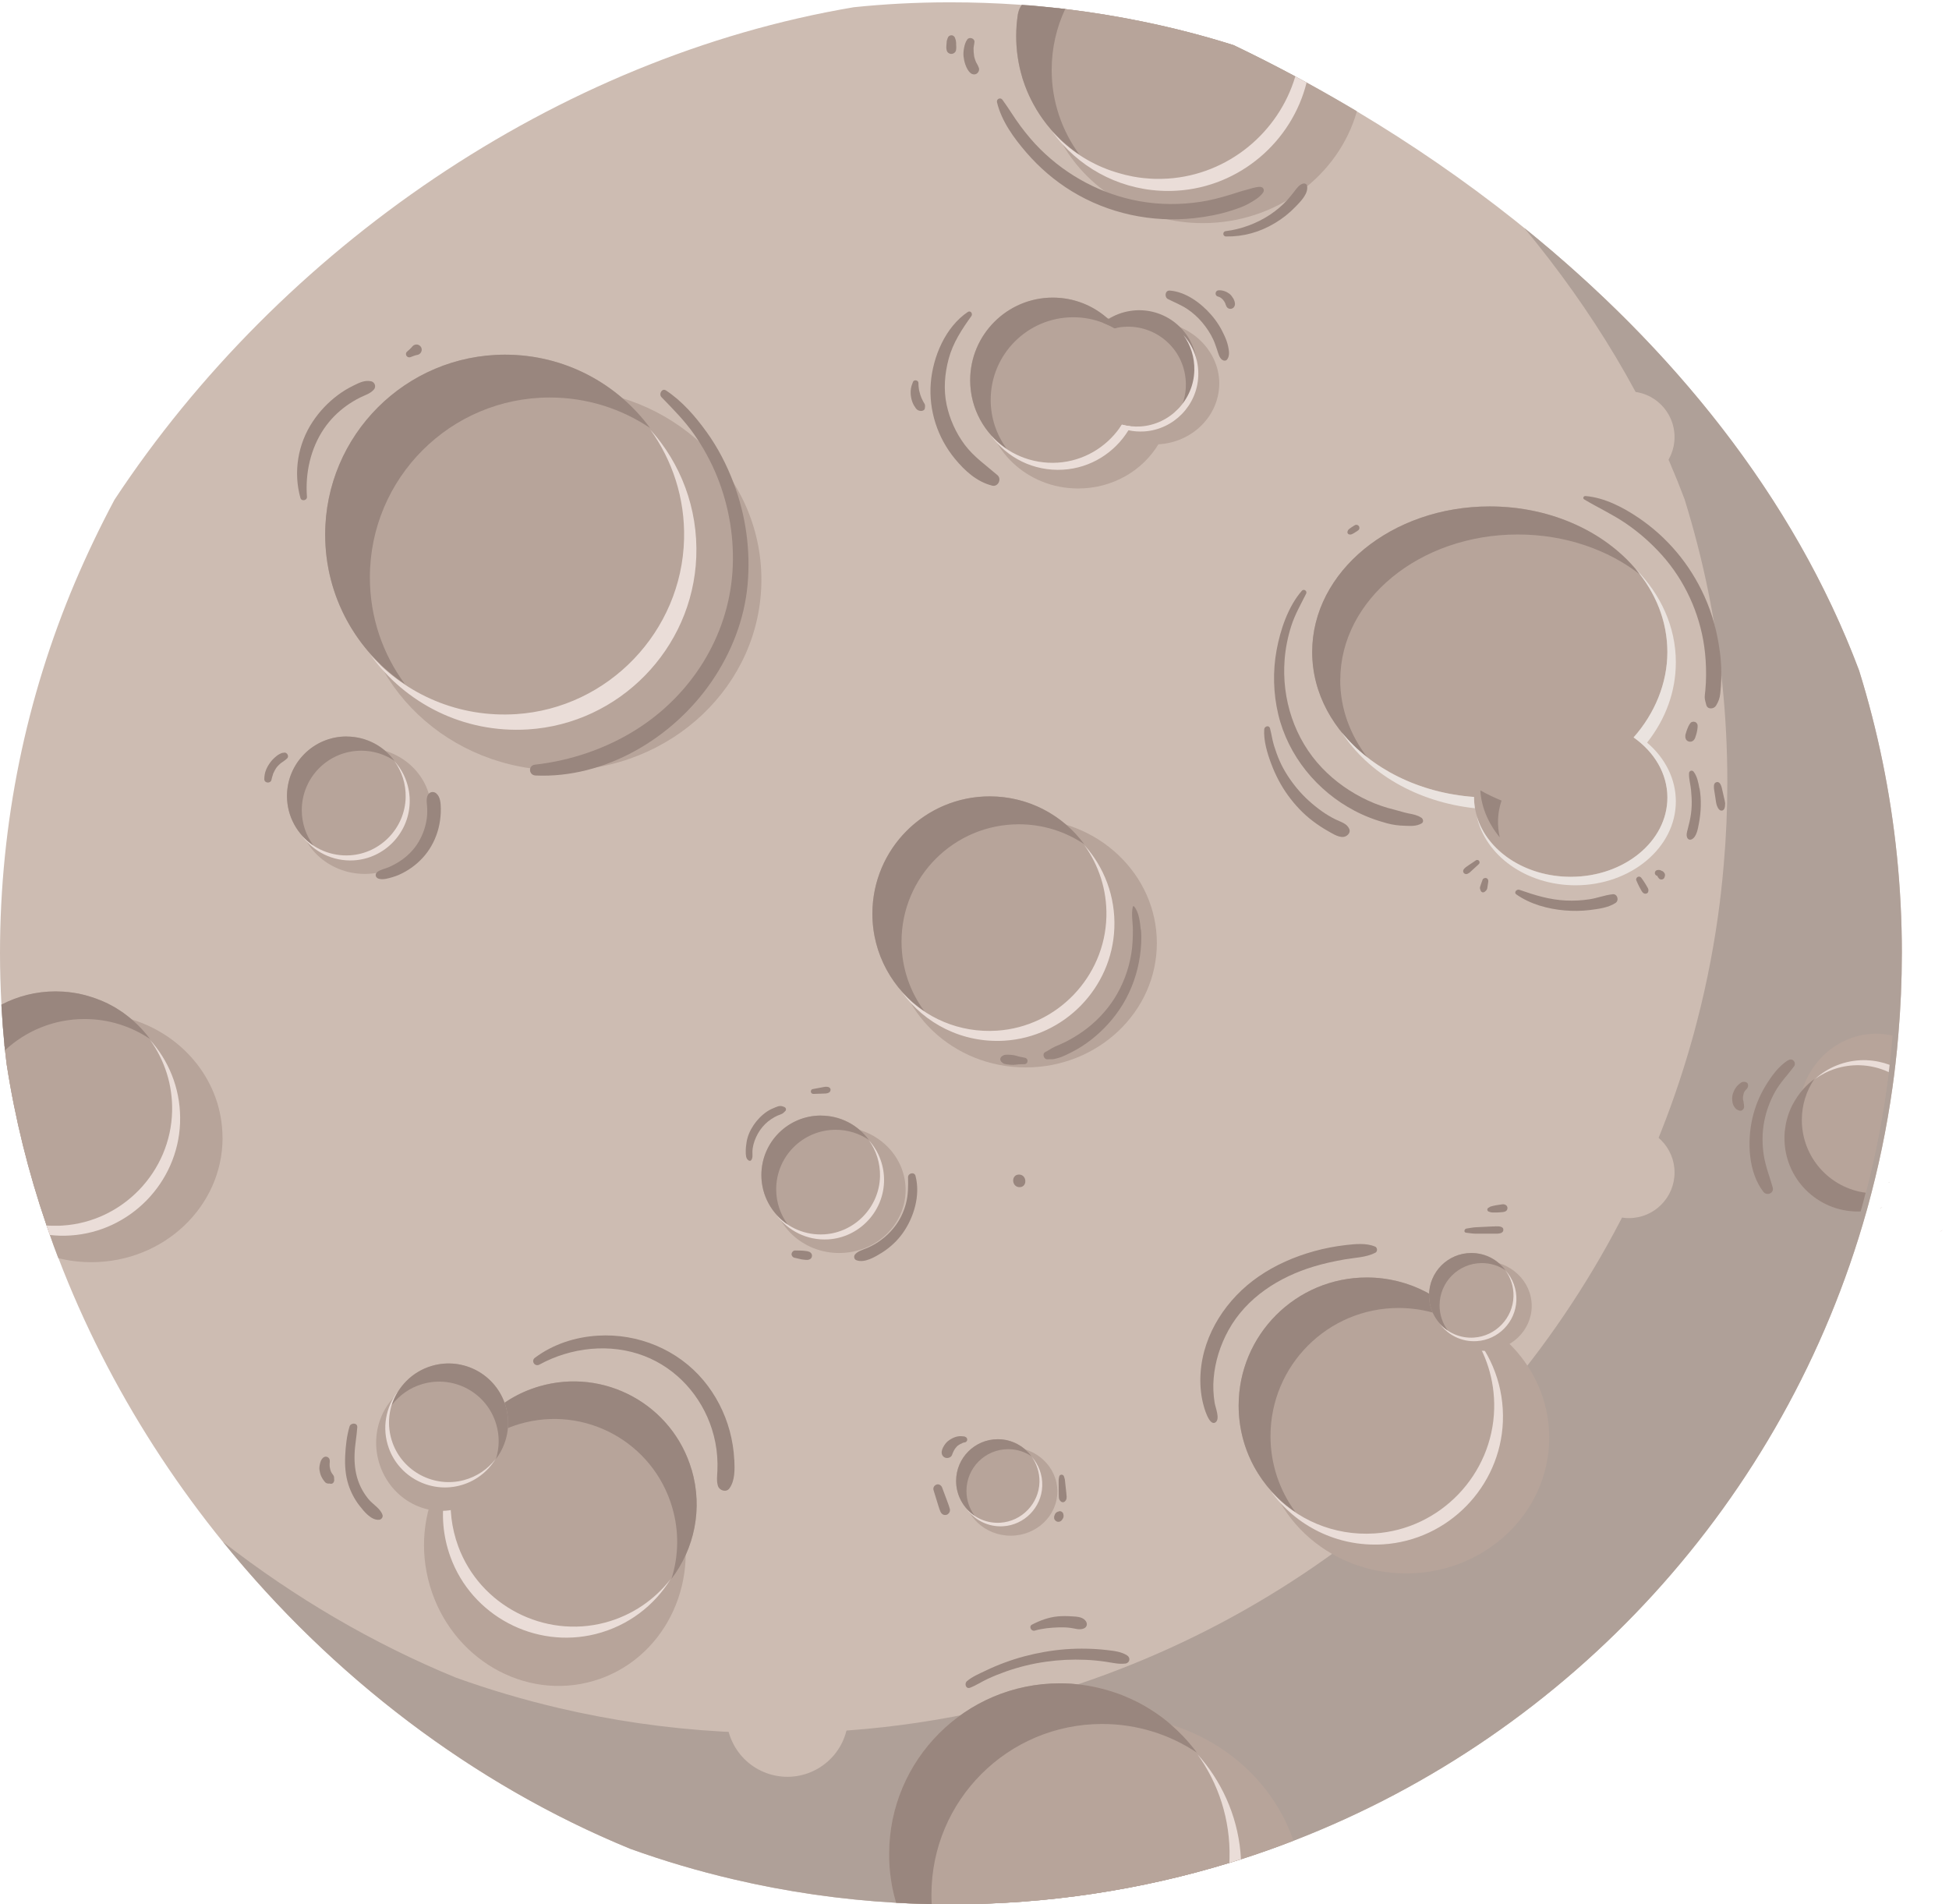 <?xml version="1.0" encoding="UTF-8"?>
<svg xmlns="http://www.w3.org/2000/svg" xmlns:xlink="http://www.w3.org/1999/xlink" viewBox="0 0 301.67 294.72">
  <defs>
    <style>
      .cls-1 {
        mask: url(#mask);
      }

      .cls-2 {
        filter: url(#luminosity-noclip);
      }

      .cls-3 {
        fill: #eae3df;
      }

      .cls-4 {
        fill: #eaddd8;
      }

      .cls-5 {
        fill: #99867e;
      }

      .cls-6 {
        fill: #b7a49a;
      }

      .cls-7 {
        fill: #cdbcb2;
      }

      .cls-8 {
        fill: #afa098;
      }

      .cls-9 {
        fill: url(#linear-gradient-2);
        mix-blend-mode: hard-light;
        opacity: .61;
      }

      .cls-10 {
        fill: url(#linear-gradient);
        mix-blend-mode: multiply;
      }

      .cls-11 {
        isolation: isolate;
      }

      .cls-12 {
        mask: url(#mask-1);
      }
    </style>
    <filter id="luminosity-noclip" x="0" y=".35" width="179.06" height="201.75" color-interpolation-filters="sRGB" filterUnits="userSpaceOnUse">
      <feFlood flood-color="#fff" result="bg"/>
      <feBlend in="SourceGraphic" in2="bg"/>
    </filter>
    <filter id="luminosity-noclip-2" x="0" y="-8972.83" width="179.06" height="32766" color-interpolation-filters="sRGB" filterUnits="userSpaceOnUse">
      <feFlood flood-color="#fff" result="bg"/>
      <feBlend in="SourceGraphic" in2="bg"/>
    </filter>
    <mask id="mask-1" x="0" y="-8972.83" width="179.06" height="32766" maskUnits="userSpaceOnUse"/>
    <linearGradient id="linear-gradient" x1="0" y1="101.23" x2="179.06" y2="101.23" gradientUnits="userSpaceOnUse">
      <stop offset="0" stop-color="#fff"/>
      <stop offset=".25" stop-color="#fcfcfc"/>
      <stop offset=".39" stop-color="#f4f4f4"/>
      <stop offset=".5" stop-color="#e6e6e6"/>
      <stop offset=".59" stop-color="#d3d3d3"/>
      <stop offset=".68" stop-color="#bababa"/>
      <stop offset=".76" stop-color="#9a9a9a"/>
      <stop offset=".83" stop-color="#757575"/>
      <stop offset=".9" stop-color="#4a4a4a"/>
      <stop offset=".97" stop-color="#1b1b1b"/>
      <stop offset="1" stop-color="#000"/>
    </linearGradient>
    <mask id="mask" x="0" y=".35" width="179.06" height="201.75" maskUnits="userSpaceOnUse">
      <g class="cls-2">
        <g class="cls-12">
          <path class="cls-10" d="m179.06,82.34c0,66.15-53.43,119.76-119.34,119.76-18.81,0-36.59-4.36-52.41-12.14-.04-.11-.07-.21-.11-.32-.01-.04-.03-.08-.04-.12,0,0,0,0,0-.01-2.77-8.1-4.84-16.41-6.14-24.86-.06-.46-.11-.92-.16-1.38-.03-.25-.06-.5-.09-.75,0-.05-.01-.11-.02-.16-.03-.23-.05-.46-.07-.69-.19-1.92-.34-3.86-.45-5.81,0-.15-.02-.3-.02-.45H.22c-.14-2.62-.22-5.25-.22-7.9,0-20.32,4.12-39.68,11.56-57.29,1.87-4.4,3.93-8.7,6.16-12.89C43.37,38.46,86.08,8.89,132.14,1.12c4.79-.5,9.65-.75,14.56-.76,20.07,21.42,32.36,50.27,32.36,81.99Z"/>
        </g>
      </g>
    </mask>
    <linearGradient id="linear-gradient-2" x1="0" y1="101.23" x2="179.06" y2="101.23" gradientUnits="userSpaceOnUse">
      <stop offset="0" stop-color="#fff"/>
      <stop offset=".86" stop-color="#fff"/>
      <stop offset="1" stop-color="#fff"/>
    </linearGradient>
  </defs>
  <g class="cls-11">
    <g id="katman_2" data-name="katman 2">
      <g id="Layer_1" data-name="Layer 1">
        <g>
          <g>
            <path class="cls-7" d="m294.37,147.53c0,4.28-.18,8.52-.55,12.71-.12,1.52-.28,3.03-.45,4.53h0c-.04.36-.09.71-.13,1.06,0,.03,0,.05,0,.07-.79,6.35-1.98,12.59-3.56,18.66-.05.22-.11.43-.17.64-.19.76-.4,1.51-.61,2.26-12.58,44.73-45.76,80.83-88.67,97.41-2.67,1.04-5.39,2-8.14,2.88-.55.18-1.1.35-1.66.52-.05.01-.09.03-.14.04-13.63,4.17-28.1,6.41-43.1,6.41-.99,0-1.98,0-2.97-.03-.53,0-1.06-.02-1.59-.04-1.31-.04-2.62-.09-3.92-.17-8.64-.49-17.08-1.73-25.26-3.65-5.42-1.27-10.72-2.84-15.89-4.7-40.01-16.4-72.98-50.8-88.51-91.41-.04-.1-.08-.2-.12-.3-.42-1.09-.82-2.19-1.2-3.29-.02-.05-.04-.11-.06-.16-.12-.33-.24-.66-.35-1-.04-.11-.07-.21-.11-.32-.01-.04-.03-.08-.04-.12,0,0,0,0,0-.01-2.77-8.1-4.84-16.41-6.14-24.86-.06-.46-.11-.92-.16-1.38-.03-.25-.06-.5-.09-.75,0-.05-.01-.11-.02-.16-.03-.23-.05-.46-.07-.69-.19-1.92-.34-3.86-.45-5.81,0-.15-.02-.3-.02-.45H.22c-.14-2.62-.22-5.25-.22-7.9,0-20.32,4.12-39.68,11.56-57.29,1.87-4.4,3.93-8.7,6.16-12.89C43.37,38.46,86.08,8.89,132.14,1.12c4.79-.5,9.65-.75,14.56-.76.16,0,.32,0,.49,0,3.51,0,6.98.12,10.43.36.18.01.36.03.55.04.35.03.71.05,1.06.08,1.52.13,3.02.28,4.52.44.05,0,.11.01.16.02.33.04.65.07.98.11.05,0,.1.01.14.02,3.99.48,7.93,1.12,11.82,1.92,4.79.98,9.49,2.19,14.1,3.65,3.13,1.5,6.25,3.08,9.36,4.74.03.02.07.04.11.06.03.01.05.03.07.04.03.02.07.04.11.06.47.25.94.51,1.41.76.08.05.16.09.24.13,2.55,1.4,5.08,2.85,7.6,4.34.07.04.12.08.19.12,33.71,20.15,63.91,49.75,77.72,86.53,1.43,4.61,2.65,9.32,3.63,14.11,1.96,9.58,2.99,19.5,2.99,29.66Z"/>
            <g class="cls-1">
              <path class="cls-9" d="m179.06,82.34c0,66.15-53.43,119.76-119.34,119.76-18.81,0-36.59-4.36-52.41-12.14-.04-.11-.07-.21-.11-.32-.01-.04-.03-.08-.04-.12,0,0,0,0,0-.01-2.77-8.1-4.84-16.41-6.14-24.86-.06-.46-.11-.92-.16-1.38-.03-.25-.06-.5-.09-.75,0-.05-.01-.11-.02-.16-.03-.23-.05-.46-.07-.69-.19-1.92-.34-3.86-.45-5.81,0-.15-.02-.3-.02-.45H.22c-.14-2.62-.22-5.25-.22-7.9,0-20.32,4.12-39.68,11.56-57.29,1.87-4.4,3.93-8.7,6.16-12.89C43.37,38.46,86.08,8.89,132.14,1.12c4.79-.5,9.65-.75,14.56-.76,20.07,21.42,32.36,50.27,32.36,81.99Z"/>
            </g>
            <path class="cls-8" d="m291.38,117.87c-.98-4.79-2.19-9.5-3.63-14.11-10.14-27-29.11-50.12-51.82-68.48,10.48,12.65,19.06,26.69,24.81,41.98,1.43,4.61,2.65,9.32,3.63,14.11,1.96,9.58,2.99,19.5,2.99,29.66,0,4.28-.18,8.52-.55,12.71-.12,1.52-.28,3.03-.45,4.53h0c-.04.36-.09.71-.13,1.06,0,.03,0,.05,0,.07-.79,6.35-1.98,12.59-3.56,18.66-.05.22-.11.43-.17.64-.19.76-.4,1.51-.61,2.26-12.58,44.73-45.76,80.83-88.67,97.41-2.67,1.04-5.39,2-8.14,2.88-.55.18-1.1.35-1.66.52-.05.01-.09.03-.14.04-13.63,4.17-28.1,6.41-43.1,6.41-.99,0-1.98,0-2.97-.03-.53,0-1.06-.02-1.59-.04-1.31-.04-2.62-.09-3.92-.17-8.64-.49-17.08-1.73-25.26-3.65-5.42-1.27-10.72-2.84-15.89-4.7-12.85-5.27-24.96-12.4-36.02-20.99,16.81,20.75,38.6,37.47,63.03,47.49,5.16,1.86,10.47,3.43,15.89,4.7,8.18,1.92,16.62,3.16,25.26,3.65,1.3.08,2.61.13,3.92.17.53.02,1.06.03,1.59.04.99.03,1.98.03,2.97.03,14.99,0,29.47-2.24,43.1-6.41.05-.01.09-.03.14-.04.56-.17,1.11-.34,1.66-.52,2.75-.88,5.47-1.84,8.14-2.88,42.9-16.58,76.09-52.68,88.67-97.41.21-.75.42-1.5.61-2.26.06-.21.12-.42.17-.64,1.58-6.07,2.77-12.31,3.56-18.66,0-.02,0-.04,0-.07.05-.35.09-.7.13-1.06h0c.18-1.5.33-3.02.45-4.53.36-4.19.55-8.42.55-12.71,0-10.16-1.03-20.08-2.99-29.66Z"/>
            <path class="cls-6" d="m252.84,114.12c3.29-3.71,5.23-8.28,5.23-13.22,0-12.44-12.31-22.53-27.48-22.53s-27.48,10.09-27.48,22.53c0,11.77,11.02,21.43,25.06,22.44,0,.03,0,.06,0,.09,0,6.77,6.7,12.26,14.96,12.26s14.96-5.49,14.96-12.26c0-3.73-2.03-7.06-5.23-9.31Z"/>
            <g>
              <path class="cls-5" d="m207.45,105.25c0-12.44,12.31-22.53,27.48-22.53,7.34,0,13.99,2.36,18.92,6.2-4.86-6.33-13.46-10.54-23.27-10.54-15.18,0-27.48,10.09-27.48,22.53,0,6.42,3.28,12.21,8.54,16.31-2.66-3.47-4.2-7.57-4.2-11.97Z"/>
              <path class="cls-5" d="m232.39,124s.02-.06.03-.09c-1.14-.47-2.24-1-3.29-1.58.15,2.56,1.22,5.09,3,7.26-.41-1.85-.36-3.76.25-5.59Z"/>
            </g>
            <g>
              <path class="cls-3" d="m228.16,123.43s0-.06,0-.09c-8.55-.61-15.97-4.43-20.47-9.98,4.06,6.27,11.57,10.75,20.6,11.73-.09-.54-.14-1.09-.14-1.65Z"/>
              <path class="cls-3" d="m254.94,114.93c2.92-3.7,4.45-7.98,4.45-12.44,0-5.48-2.34-10.51-6.24-14.45,3.1,3.65,4.93,8.08,4.93,12.87s-1.94,9.5-5.23,13.22c3.2,2.25,5.23,5.59,5.23,9.31,0,6.77-6.7,12.26-14.96,12.26-7.07,0-12.99-4.02-14.55-9.43,1.27,6.1,7.64,10.74,15.29,10.74,8.56,0,15.53-5.82,15.53-12.98,0-3.43-1.61-6.68-4.45-9.1Z"/>
            </g>
            <path class="cls-5" d="m219.99,126.55c-.59-.4-1.28-.53-1.97-.66-.71-.14-1.41-.38-2.12-.56-1.45-.35-2.84-.82-4.19-1.45-2.64-1.23-5.04-2.9-7.06-5.01-4.29-4.48-6.3-10.68-5.81-16.84.14-1.74.49-3.48,1.02-5.14.57-1.79,1.48-3.35,2.31-5.02.2-.4-.35-.79-.66-.45-2.14,2.45-3.34,6.06-3.92,9.21-.6,3.29-.51,6.67.26,9.93,1.53,6.42,6,11.87,11.82,14.92,1.59.84,3.3,1.48,5.03,1.94.93.25,1.82.36,2.78.38.91.03,1.72.1,2.55-.36.38-.22.25-.71-.05-.91Z"/>
            <path class="cls-5" d="m266.18,100.73c-.38-2.91-1.16-5.76-2.36-8.43-2.23-4.95-5.74-9.15-10.24-12.19-2.39-1.61-5.25-3.1-8.17-3.34-.32-.03-.48.36-.19.53,2.11,1.26,4.33,2.28,6.38,3.67,2.08,1.41,3.96,3.07,5.64,4.94,3.5,3.91,5.8,8.91,6.54,14.11.21,1.47.3,2.95.29,4.44,0,.78-.04,1.56-.11,2.34-.03.37-.1.75-.1,1.12,0,.4.15.77.24,1.17.18.75,1.17.67,1.51.12.39-.65.58-1.15.66-1.92.08-.75.13-1.5.15-2.25.04-1.44-.04-2.88-.23-4.31Z"/>
            <path class="cls-5" d="m262.33,111.73c-.11-.04-.21-.05-.32-.03-.13.02-.29.09-.36.2-.12.17-.24.33-.32.52-.06.14-.12.29-.18.43-.08.2-.14.4-.2.61-.02.08-.06.16-.07.23-.02.09-.02.18-.02.27,0,.04,0,.09,0,.13.02.13.05.26.12.37.09.14.23.24.38.29.28.1.61.02.8-.2.19-.21.27-.47.34-.73.04-.15.1-.3.13-.46.03-.15.06-.31.09-.46.04-.21.04-.41.04-.62,0-.25-.19-.48-.42-.56Z"/>
            <path class="cls-5" d="m228.93,133.22c-.12-.14-.33-.18-.49-.07-.26.18-.52.35-.78.53-.26.18-.54.35-.79.54-.09.07-.16.15-.24.23-.13.15-.2.32-.14.51.06.2.27.33.47.32.14,0,.27-.09.39-.16.17-.09.3-.25.44-.37.11-.1.23-.21.34-.31.26-.24.53-.48.79-.73.14-.13.11-.37,0-.49Z"/>
            <path class="cls-5" d="m230.06,135.9c-.09-.03-.2-.04-.3,0-.11.04-.24.12-.28.24-.08.23-.17.46-.25.69-.05.15-.11.3-.15.45-.05.2.03.37.1.55.05.14.15.24.3.27.15.03.27-.03.38-.13.04-.04.09-.08.13-.12.1-.09.17-.2.2-.33.03-.12.05-.24.06-.36.04-.24.07-.48.11-.73.03-.23-.08-.46-.31-.54Z"/>
            <path class="cls-5" d="m255.11,137.56c-.04-.11-.11-.21-.17-.32-.09-.16-.19-.32-.28-.48-.18-.31-.4-.6-.61-.9-.13-.18-.35-.25-.55-.15-.18.08-.32.33-.23.53.16.36.31.73.5,1.07.09.16.17.31.26.47.13.24.28.48.57.53.17.03.42-.05.49-.23.06-.18.08-.33.02-.51Z"/>
            <path class="cls-5" d="m257.71,135.49c.01-.08,0-.15-.02-.23-.03-.06-.05-.13-.1-.19-.04-.06-.09-.11-.14-.16-.02-.02-.03-.02-.07-.05-.05-.03-.04-.03-.07-.05,0,0-.02,0-.03,0-.02,0-.05-.02-.08-.03-.02-.02-.05-.03-.07-.05-.07-.03-.15-.06-.22-.08-.15-.03-.31-.02-.45.02-.06.02-.11.05-.16.09-.05.04-.09.08-.11.14-.01.04-.03.07-.04.11-.01.06-.01.12,0,.18,0,.04.01.08.04.11.02.06.06.11.11.15.03.02.07.04.1.07.04.02.09.02.13.03,0,.02.01.04.02.06.02.05.05.1.07.15.02.04.06.05.08.08,0,0,0,.02.01.03.03.04.06.07.09.11.04.03.07.05.11.08.06.03.12.05.19.05.04,0,.09,0,.13,0,.05,0,.09-.02.13-.04.05-.01.08-.04.12-.07.06-.04.1-.09.13-.16.02-.05.04-.1.05-.15,0-.01.02-.03.02-.04.02-.05.03-.1.03-.15Z"/>
            <path class="cls-5" d="m263.04,122.02c-.16-.87-.34-1.86-.89-2.58-.24-.32-.7-.16-.72.23-.04.85.23,1.73.31,2.58.08.82.13,1.63.1,2.45-.03.82-.14,1.63-.32,2.43-.09.4-.19.8-.29,1.19-.11.42-.26.87-.09,1.3.13.32.44.42.74.26.75-.4.93-1.69,1.08-2.45.17-.89.27-1.8.29-2.71.02-.9-.03-1.82-.19-2.71Z"/>
            <path class="cls-5" d="m249.61,138.4c-1.22.12-2.39.6-3.61.78-1.18.18-2.39.24-3.58.19-2.55-.11-4.85-.82-7.24-1.66-.41-.14-.92.4-.48.71,2.13,1.51,4.89,2.26,7.47,2.48,1.3.11,2.61.1,3.91-.06,1.3-.16,2.85-.36,3.97-1.09.59-.39.31-1.43-.44-1.36Z"/>
            <path class="cls-5" d="m208.84,128.31c-.33-.88-1.36-1.11-2.14-1.5-.74-.37-1.46-.8-2.13-1.28-1.39-.99-2.7-2.17-3.79-3.48-1.08-1.3-2.04-2.75-2.72-4.3-.34-.77-.62-1.57-.87-2.37-.27-.88-.38-1.79-.62-2.67-.15-.53-.85-.32-.89.16-.12,1.73.47,3.7,1.07,5.3.65,1.75,1.52,3.43,2.62,4.94,1.09,1.5,2.36,2.85,3.84,3.97.74.56,1.52,1.08,2.34,1.54.72.4,1.9,1.2,2.73.81.41-.2.76-.62.58-1.11Z"/>
            <path class="cls-5" d="m210.34,81.44c-.05-.07-.11-.13-.19-.17-.09-.05-.27-.07-.36-.03-.08.04-.16.08-.24.13-.04.03-.09.06-.13.09-.08.05-.17.11-.25.16-.11.08-.22.15-.33.24-.04.03-.07.07-.11.1-.08.07-.12.16-.14.25,0,0,0,0,0,.01-.11.24.06.5.33.5,0,0,0,0,0,0,.09.02.19.01.28-.03.05-.02.1-.04.14-.06.13-.06.24-.13.35-.2.08-.05.17-.11.25-.16.04-.03.08-.05.13-.08.08-.05.15-.11.22-.17.02-.03.05-.07.07-.1.03-.06.05-.12.05-.18,0-.1-.01-.22-.07-.3Z"/>
            <path class="cls-5" d="m267.03,124.45c-.01-.36-.12-.72-.2-1.08-.07-.32-.15-.65-.22-.97-.04-.16-.07-.32-.11-.48-.04-.19-.11-.35-.2-.53-.11-.23-.31-.4-.58-.35-.27.05-.41.26-.43.53,0,.18-.02.35.01.53.03.18.06.35.08.52.05.33.1.65.15.98.06.36.09.73.21,1.07.12.32.37.85.8.78.43-.08.48-.67.47-1.01Z"/>
            <g>
              <circle class="cls-6" cx="78.18" cy="82.74" r="27.85"/>
              <ellipse class="cls-6" cx="86.72" cy="89.71" rx="31.13" ry="29.52"/>
              <path class="cls-4" d="m100.64,66.47c3.42,4.75,5.4,10.62,5.24,16.95-.34,14.29-11.71,26.17-25.97,27.1-8.96.58-17.08-3.07-22.56-9.16,5.37,7.45,14.33,12.14,24.35,11.53,14.15-.87,25.51-12.49,26.07-26.66.3-7.61-2.45-14.57-7.13-19.76Z"/>
              <path class="cls-5" d="m78.18,54.89c-15.38,0-27.85,12.47-27.85,27.85,0,9.63,4.89,18.12,12.33,23.12-3.4-4.62-5.41-10.32-5.41-16.49,0-15.38,12.47-27.85,27.85-27.85,5.75,0,11.09,1.74,15.52,4.72-5.07-6.88-13.23-11.35-22.44-11.35Z"/>
            </g>
            <g>
              <path class="cls-6" d="m178.72,49.85c-1.45,0-2.83.3-4.07.83-2.24-1.38-4.91-2.18-7.77-2.18-7.89,0-14.3,6.07-14.3,13.55s6.4,13.55,14.3,13.55c5.32,0,9.95-2.75,12.42-6.84,5.25-.28,9.42-4.4,9.42-9.44s-4.47-9.47-9.99-9.47Z"/>
              <path class="cls-6" d="m175.98,48.15c-1.63,0-3.16.45-4.48,1.21-2.27-2.04-5.26-3.3-8.55-3.3-7.06,0-12.79,5.73-12.79,12.79s5.73,12.79,12.79,12.79c4.53,0,8.5-2.36,10.77-5.91.72.19,1.47.3,2.25.3,4.93,0,8.94-4,8.94-8.94s-4-8.94-8.94-8.94Z"/>
              <path class="cls-5" d="m172.84,50.74c-.11.02-.21.04-.32.07-.56-.32-1.15-.6-1.76-.84-1.43-.56-3-.87-4.63-.87-7.06,0-12.79,5.72-12.79,12.79,0,2.84.93,5.45,2.49,7.58-3.42-2.3-5.66-6.2-5.66-10.62,0-7.06,5.73-12.79,12.79-12.79,3.32,0,6.33,1.26,8.61,3.34.46.41.89.85,1.27,1.34Z"/>
              <path class="cls-5" d="m182.78,63.14c.7-1.56.96-3.34.64-5.16-.83-4.86-5.45-8.12-10.32-7.29-.09.01-.18.03-.26.05-.11.02-.21.04-.32.07-.56-.32-1.15-.6-1.76-.84.25-.21.52-.4.8-.57.97-.62,2.06-1.06,3.26-1.26,4.86-.83,9.49,2.43,10.32,7.29.51,2.91-.47,5.73-2.37,7.71Z"/>
              <path class="cls-4" d="m175.02,65.97c-.11.2-.22.41-.35.61-2.12,3.46-5.83,5.85-10.11,6.11-4.6.28-8.71-1.87-11.18-5.3,2.52,2.8,6.25,4.47,10.36,4.21,3.96-.26,7.43-2.35,9.59-5.42.11-.15.22-.3.32-.46.45.12.9.2,1.37.25Z"/>
              <path class="cls-4" d="m173.65,65.72c.45.12.9.2,1.37.25.49.05,1,.06,1.51.03,4.58-.3,8.23-4.11,8.33-8.69.05-2.04-.58-3.92-1.68-5.44,1.5,1.66,2.39,3.9,2.29,6.34-.18,4.55-3.82,8.27-8.37,8.56-.84.05-1.66-.01-2.43-.18-.46-.1-.91-.23-1.34-.4l.32-.46Z"/>
            </g>
            <g>
              <circle class="cls-6" cx="153.19" cy="141.41" r="18.16" transform="translate(-11.05 269.82) rotate(-80.73)"/>
              <ellipse class="cls-6" cx="158.76" cy="145.95" rx="20.3" ry="19.25"/>
              <path class="cls-4" d="m167.83,130.79c2.23,3.1,3.52,6.92,3.42,11.05-.22,9.32-7.63,17.07-16.94,17.67-5.84.38-11.14-2-14.71-5.97,3.5,4.86,9.34,7.92,15.88,7.52,9.23-.57,16.63-8.15,17-17.39.2-4.96-1.6-9.5-4.65-12.89Z"/>
              <path class="cls-5" d="m153.19,123.25c-10.03,0-18.16,8.13-18.16,18.16,0,6.28,3.19,11.82,8.04,15.08-2.22-3.01-3.53-6.73-3.53-10.76,0-10.03,8.13-18.16,18.16-18.16,3.75,0,7.23,1.14,10.12,3.08-3.31-4.49-8.63-7.4-14.63-7.4Z"/>
            </g>
            <g>
              <path class="cls-6" d="m.78,162.54c.03.25.05.5.09.75.05.46.1.92.16,1.38,1.3,8.45,3.37,16.76,6.14,24.86,0,0,0,.01,0,.01.01.04.03.08.04.12.14.01.28.02.43.03.2,0,.39.01.59.01.12.01.24.01.36.01.07,0,.14,0,.22,0,.07,0,.14,0,.22,0h.14c.18-.01.37-.02.55-.03,9.5-.57,17.03-8.46,17.03-18.12,0-3.73-1.12-7.19-3.05-10.07-.16-.23-.32-.46-.48-.68h0c-.31-.43-.63-.83-.98-1.22-.11-.13-.22-.26-.34-.38-.17-.18-.34-.36-.52-.53-.19-.19-.38-.37-.58-.55,0-.01-.01-.02-.02-.02-.11-.11-.23-.2-.34-.3t-.01,0c-.09-.08-.18-.16-.27-.23l-.02-.02c-.22-.18-.45-.36-.68-.53-.22-.17-.45-.34-.68-.49-.01-.01-.03-.03-.05-.03-.23-.16-.47-.31-.7-.45l-.02-.02c-.2-.12-.41-.24-.62-.35-.46-.26-.93-.49-1.42-.7-.15-.07-.31-.14-.47-.2,0,0-.01,0-.02,0-.21-.09-.43-.17-.64-.25-.2-.08-.41-.15-.62-.21-.67-.22-1.37-.41-2.07-.55-.24-.05-.49-.09-.73-.12-.04-.01-.09-.02-.12-.02-.23-.04-.46-.07-.69-.09-.11-.01-.22-.03-.34-.03-.01,0-.02,0-.03,0-.24-.03-.47-.05-.7-.05-.31-.02-.62-.03-.93-.03-3.02,0-5.86.74-8.36,2.04H.22c0,.16.01.3.02.45.11,1.95.26,3.89.45,5.81l.09.85Z"/>
              <path class="cls-6" d="m34.45,176.09c0,10.62-9.09,19.25-20.3,19.25-1.76,0-3.48-.21-5.11-.62-.04-.1-.08-.2-.12-.3-.42-1.09-.82-2.19-1.2-3.29-.02-.05-.04-.11-.06-.16-.16-.43-.31-.87-.46-1.31-.01-.04-.03-.08-.04-.12,0,0,0,0,0-.01-2.77-8.1-4.84-16.41-6.14-24.86-.06-.46-.11-.92-.16-1.38-.03-.25-.06-.5-.09-.75l-.09-.85c3.58-3.02,8.29-4.85,13.46-4.85,2.19,0,4.3.33,6.27.94t.01,0c8.13,2.5,14.02,9.75,14.02,18.31Z"/>
              <path class="cls-4" d="m27.87,173.82c-.36,9.24-7.77,16.82-17,17.39-1.07.07-2.13.04-3.15-.08-.02-.05-.04-.11-.06-.16-.16-.43-.31-.87-.46-1.31.14.01.28.02.43.03.2,0,.39.01.59.01.19,0,.38,0,.58,0,.07,0,.14,0,.22,0h.14c.18-.01.37-.02.55-.03,9.3-.6,16.71-8.35,16.93-17.67.1-4.13-1.18-7.96-3.42-11.06.16.18.32.35.47.54,2.76,3.32,4.36,7.64,4.18,12.35Z"/>
              <path class="cls-5" d="m.78,162.54c3.23-3,7.56-4.83,12.31-4.83,3.75,0,7.22,1.14,10.12,3.08-.31-.42-.63-.82-.98-1.21-.11-.13-.22-.26-.34-.38-.17-.18-.34-.36-.52-.53-.19-.19-.38-.37-.58-.55,0-.01-.01-.02-.02-.02-.11-.11-.23-.2-.34-.3t-.01,0c-.09-.08-.18-.16-.27-.23l-.02-.02c-.22-.18-.45-.36-.68-.53-.22-.17-.45-.34-.68-.49-.01-.01-.03-.03-.05-.03-.23-.16-.47-.31-.7-.45l-.02-.02c-.2-.12-.41-.24-.62-.35-.46-.26-.93-.49-1.42-.7-.15-.07-.31-.14-.47-.2,0,0-.01,0-.02,0-.21-.09-.43-.17-.64-.25-.2-.08-.41-.15-.62-.21-.67-.22-1.37-.41-2.07-.55-.24-.05-.49-.09-.73-.12-.04-.01-.09-.02-.12-.02-.23-.04-.46-.07-.69-.09-.11-.01-.22-.03-.34-.03-.01,0-.02,0-.03,0-.24-.03-.47-.05-.7-.05-.31-.02-.62-.03-.93-.03-3.02,0-5.86.74-8.36,2.04H.22c0,.16.01.3.02.45.11,1.95.26,3.89.45,5.81l.09.85Z"/>
            </g>
            <g>
              <path class="cls-6" d="m190.45,286.94c0,.44-.01.88-.03,1.32-.05.01-.09.03-.14.04-13.63,4.17-28.1,6.41-43.1,6.41-.99,0-1.98,0-2.97-.03-.53,0-1.06-.02-1.59-.04-1.31-.04-2.62-.09-3.92-.17-.03-.1-.06-.2-.09-.3-.18-.65-.35-1.31-.48-1.98-.03-.15-.07-.31-.09-.46l-.02-.12c-.12-.64-.2-1.29-.27-1.94,0,0,0-.02,0-.03-.03-.22-.05-.43-.06-.65-.01-.17-.03-.34-.03-.51-.01-.22-.03-.45-.03-.68h0c0-.29-.01-.58-.01-.86,0-14.59,11.83-26.42,26.42-26.42.28,0,.55,0,.81.01.21,0,.41.01.62.03.2,0,.39.02.59.04.4.03.8.07,1.2.12.26.03.53.07.79.11.44.07.87.14,1.31.24.22.04.43.09.64.14.21.05.43.1.64.16.41.11.83.22,1.24.35.01,0,.03,0,.03.01.24.07.47.14.71.23.17.06.35.12.52.18.2.07.39.14.58.22.83.33,1.64.7,2.43,1.1.22.11.43.23.65.35.23.12.46.26.68.39.16.09.33.2.49.3.64.4,1.27.82,1.87,1.27.17.12.34.26.5.39.11.08.22.17.33.26.13.11.27.22.4.34.04.03.08.07.12.11.02.01.04.03.06.06h0c.66.57,1.29,1.17,1.89,1.8.15.15.3.31.43.47.14.15.28.31.42.47.46.53.89,1.07,1.31,1.63,0,0,0,0,0,0,.23.32.46.64.68.97,2.82,4.19,4.45,9.24,4.45,14.68Z"/>
              <path class="cls-6" d="m200.22,284.87c-2.67,1.04-5.39,2-8.14,2.88-.55.18-1.1.35-1.66.52-.05.01-.09.03-.14.04-13.63,4.17-28.1,6.41-43.1,6.41-.99,0-1.98,0-2.97-.03-.53,0-1.06-.02-1.59-.04-.02-.36-.03-.72-.03-1.09,0-15.47,13.22-28,29.54-28,3.18,0,6.25.48,9.12,1.37,0,0,0,0,0,0,8.96,2.75,16.04,9.46,18.96,17.95Z"/>
              <path class="cls-4" d="m192.08,287.74c-.55.18-1.1.35-1.66.52-.05.01-.09.03-.14.04.02-.24.03-.48.03-.72.14-6.01-1.73-11.58-4.97-16.09.22.25.45.51.66.76,3.53,4.24,5.78,9.61,6.08,15.48Z"/>
              <path class="cls-5" d="m185.31,271.28c-4.21-2.82-9.27-4.47-14.72-4.47-14.59,0-26.42,11.83-26.42,26.42,0,.49.01.97.04,1.45-.53,0-1.06-.02-1.59-.04-1.31-.04-2.62-.09-3.92-.17-.03-.1-.06-.2-.09-.3-.18-.65-.35-1.31-.48-1.98-.03-.15-.07-.31-.09-.46l-.02-.12c-.11-.64-.2-1.29-.27-1.94,0,0,0-.02,0-.03-.03-.22-.05-.43-.06-.65-.01-.17-.03-.34-.03-.51-.01-.22-.03-.45-.03-.68h0c0-.29-.01-.58-.01-.86,0-14.59,11.83-26.42,26.42-26.42.28,0,.55,0,.81.01.21,0,.41.01.62.03.2,0,.39.02.59.04.4.03.8.07,1.2.12.26.03.53.07.79.11.44.07.87.14,1.31.24.22.04.43.09.64.14.21.05.43.1.64.16.41.11.83.22,1.24.35.01,0,.03,0,.03.01.24.07.47.14.71.23.17.06.35.12.52.18.2.07.39.14.58.22.83.33,1.64.7,2.43,1.1.22.11.43.23.65.35.23.12.46.26.68.39.16.09.33.2.49.3.64.4,1.27.82,1.87,1.27.17.12.34.26.5.39.11.08.22.17.33.26.13.11.27.22.4.34.04.03.08.07.12.11.02.01.04.03.06.06h0c.66.57,1.29,1.17,1.89,1.8.15.15.3.31.43.47.14.15.28.31.42.47.46.53.89,1.07,1.31,1.63Z"/>
            </g>
            <circle class="cls-6" cx="53.63" cy="123.19" r="9.21" transform="translate(-70.81 72.55) rotate(-44.33)"/>
            <ellipse class="cls-6" cx="56.46" cy="125.49" rx="10.29" ry="9.76"/>
            <path class="cls-4" d="m61.06,117.81c1.13,1.57,1.78,3.51,1.73,5.6-.11,4.73-3.87,8.65-8.59,8.96-2.96.19-5.65-1.02-7.46-3.03,1.78,2.46,4.74,4.01,8.05,3.81,4.68-.29,8.43-4.13,8.62-8.82.1-2.51-.81-4.82-2.36-6.53Z"/>
            <path class="cls-5" d="m53.63,113.98c-5.09,0-9.21,4.12-9.21,9.21,0,3.19,1.62,5.99,4.08,7.65-1.12-1.53-1.79-3.41-1.79-5.45,0-5.09,4.12-9.21,9.21-9.21,1.9,0,3.67.58,5.13,1.56-1.68-2.28-4.37-3.75-7.42-3.75Z"/>
            <circle class="cls-6" cx="127.06" cy="181.85" r="9.21" transform="translate(-72.75 278.24) rotate(-80.81)"/>
            <ellipse class="cls-6" cx="129.88" cy="184.16" rx="10.29" ry="9.76"/>
            <path class="cls-4" d="m134.48,176.47c1.13,1.57,1.78,3.51,1.73,5.6-.11,4.73-3.87,8.65-8.59,8.96-2.96.19-5.65-1.02-7.46-3.03,1.78,2.46,4.74,4.01,8.05,3.81,4.68-.29,8.43-4.13,8.62-8.82.1-2.52-.81-4.82-2.36-6.53Z"/>
            <path class="cls-5" d="m127.06,172.65c-5.09,0-9.21,4.12-9.21,9.21,0,3.19,1.62,5.99,4.08,7.65-1.12-1.53-1.79-3.41-1.79-5.45,0-5.09,4.12-9.21,9.21-9.21,1.9,0,3.67.58,5.13,1.56-1.68-2.28-4.37-3.75-7.42-3.75Z"/>
            <g>
              <circle class="cls-6" cx="154.45" cy="229.2" r="6.46"/>
              <path class="cls-6" d="m163.66,230.82c0,3.78-3.24,6.85-7.23,6.85s-7.23-3.07-7.23-6.85,3.24-6.85,7.23-6.85,7.23,3.07,7.23,6.85Z"/>
              <path class="cls-4" d="m159.67,225.43c.79,1.1,1.25,2.46,1.22,3.94-.08,3.32-2.72,6.07-6.03,6.29-2.08.14-3.97-.71-5.24-2.13,1.25,1.73,3.33,2.82,5.65,2.68,3.29-.2,5.92-2.9,6.05-6.19.07-1.77-.57-3.38-1.65-4.59Z"/>
              <path class="cls-5" d="m154.45,222.74c-3.57,0-6.46,2.89-6.46,6.46,0,2.24,1.14,4.21,2.86,5.37-.79-1.07-1.26-2.4-1.26-3.83,0-3.57,2.89-6.46,6.46-6.46,1.33,0,2.57.4,3.6,1.1-1.18-1.6-3.07-2.64-5.21-2.64Z"/>
            </g>
            <g>
              <path class="cls-6" d="m200.58,11.88c-2.71,9.14-11.18,15.8-21.19,15.8-.24,0-.47,0-.71-.01-.2,0-.4-.01-.6-.03-.13,0-.26-.01-.39-.03-.16,0-.31-.02-.46-.04-.22-.01-.43-.04-.65-.07-.25-.03-.51-.07-.76-.11-.16-.02-.32-.05-.48-.08-.03,0-.06,0-.09-.02-.19-.03-.37-.07-.56-.12-.18-.04-.37-.08-.55-.12-.32-.08-.64-.16-.95-.26-2.19-.64-4.25-1.62-6.12-2.86,0,0,0,0,0,0-.01,0-.02-.01-.03-.02-.17-.12-.34-.24-.51-.35-.7-.5-1.36-1.04-2-1.62-.13-.12-.26-.24-.39-.36-.06-.05-.12-.11-.18-.17-.07-.07-.14-.13-.2-.2-.12-.12-.25-.25-.37-.38-.25-.26-.49-.51-.72-.78-.12-.14-.23-.27-.34-.41-.11-.13-.22-.26-.32-.39-.77-.98-1.46-2.02-2.06-3.13-.1-.19-.2-.38-.3-.57-.51-1-.94-2.04-1.29-3.12-.06-.18-.12-.35-.16-.53-.14-.47-.27-.96-.38-1.45-.05-.22-.1-.45-.14-.68-.03-.13-.05-.27-.07-.41-.03-.14-.05-.28-.07-.42-.1-.64-.17-1.29-.21-1.96-.02-.23-.03-.46-.03-.69,0-.24-.01-.48-.01-.72,0-.55.02-1.08.06-1.62,0-.09.01-.16.02-.24.02-.23.05-.46.07-.69.03-.28.07-.56.11-.83l1.67-1.36c1.52.13,3.02.28,4.52.44.05,0,.11.01.16.02.33.04.65.07.98.11.05,0,.1.01.14.02,3.99.48,7.93,1.12,11.82,1.92,4.79.98,9.49,2.19,14.1,3.65,3.13,1.5,6.25,3.08,9.36,4.74.03.02.07.04.11.06.03.01.05.03.07.04.03.02.07.04.11.06Z"/>
              <path class="cls-6" d="m165.59,0s-.08,0-.12,0c.04,0,.09,0,.12.01,0,0,0,0,0,0Zm44.25,17.11c-2.52-1.5-5.05-2.94-7.6-4.34-.08-.04-.16-.09-.24-.13-.47-.26-.95-.51-1.41-.76-.03-.02-.07-.04-.11-.06-.03-.01-.05-.03-.07-.04-.04-.02-.07-.04-.11-.06-3.11-1.66-6.23-3.24-9.36-4.74-4.61-1.45-9.31-2.67-14.1-3.65-3.89-.8-7.83-1.44-11.82-1.92-.05,0-.1-.01-.14-.02-.33-.04-.65-.07-.98-.11-.05,0-.11-.01-.16-.02-1.47,2.99-2.28,6.32-2.28,9.84,0,3.69.9,7.19,2.51,10.3,0,0,0,.01.01.02.03.07.07.13.11.2.12.24.26.49.39.73t0,0c4.2,7.26,12.33,12.18,21.68,12.18,11.42,0,21.03-7.34,23.86-17.3-.07-.04-.12-.08-.19-.12Z"/>
              <path class="cls-4" d="m202.24,12.77c-2.28,9.15-10.34,16.14-20.05,16.74-7.02.43-13.38-2.42-17.7-7.16t0,0c-.58-.63-1.12-1.29-1.62-1.99.39.43.8.86,1.23,1.26,2.54,2.4,5.65,4.21,9.11,5.18.32.1.63.18.95.26.18.05.37.09.55.12.18.05.37.09.56.12.03.01.07.02.09.02.16.03.32.06.48.08.25.05.51.08.76.11.22.03.43.06.65.07.15.02.3.03.46.04.13.01.26.02.39.03.2.01.4.02.6.03.69.02,1.38,0,2.08-.04,9.36-.62,17.14-7.16,19.71-15.81.03.02.07.04.11.06.47.25.94.51,1.41.76.08.05.16.09.24.13Z"/>
              <path class="cls-5" d="m167.07,23.92s-.02-.01-.03-.02c-.17-.12-.34-.24-.51-.35-.7-.5-1.36-1.04-2-1.62-.13-.12-.26-.24-.39-.36-.06-.05-.11-.1-.16-.15l-.22-.22c-.12-.12-.25-.25-.37-.38-.25-.26-.49-.51-.72-.78-.12-.14-.23-.27-.34-.41-.11-.13-.22-.26-.32-.39-.77-.98-1.46-2.02-2.06-3.13-.1-.19-.2-.38-.3-.57-.51-1-.94-2.04-1.29-3.12-.06-.18-.12-.35-.16-.53-.14-.47-.27-.96-.38-1.45-.05-.22-.1-.45-.14-.68-.03-.13-.05-.27-.07-.41-.03-.14-.05-.28-.07-.42-.1-.64-.17-1.29-.21-1.96-.02-.23-.03-.46-.03-.69,0-.24-.01-.48-.01-.72,0-.55.02-1.08.06-1.62,0-.09.01-.16.02-.24.02-.23.05-.46.07-.69.03-.28.07-.56.11-.83.09-.54.3-1.03.61-1.44.35.03.71.05,1.06.08,1.52.13,3.02.28,4.52.44.05,0,.11.01.16.02.33.04.65.07.98.11-1.35,2.86-2.1,6.06-2.1,9.44,0,4.9,1.6,9.42,4.29,13.09Z"/>
            </g>
            <circle class="cls-6" cx="88.8" cy="232.82" r="19.02" transform="translate(-157.91 197.82) rotate(-61.05)"/>
            <ellipse class="cls-6" cx="85.87" cy="239.75" rx="20.16" ry="21.26" transform="translate(-64.04 33.89) rotate(-16.36)"/>
            <path class="cls-4" d="m103.78,244.41c-2.45,3.16-5.92,5.58-10.1,6.7-9.43,2.52-19.4-2.64-22.76-11.81-2.11-5.76-1.27-11.79,1.66-16.55-3.85,4.95-5.2,11.73-2.87,18.18,3.29,9.11,13.09,14.31,22.49,11.96,5.04-1.27,9.08-4.41,11.58-8.47Z"/>
            <path class="cls-5" d="m107.05,227.46c-2.96-10.08-13.53-15.85-23.61-12.89-6.31,1.85-10.94,6.69-12.78,12.53,2.37-3.12,5.72-5.53,9.77-6.72,10.08-2.96,20.65,2.81,23.61,12.89,1.11,3.77.99,7.6-.11,11.08,3.54-4.65,4.9-10.85,3.13-16.89Z"/>
            <path class="cls-6" d="m72.03,229.06c-4.88,1.43-10-1.36-11.43-6.24-1.43-4.88,1.36-10,6.24-11.43,4.88-1.43,10,1.36,11.43,6.24,1.43,4.88-1.36,10-6.24,11.43Z"/>
            <path class="cls-6" d="m70.92,233.45c-5.17,1.52-10.66-1.67-12.26-7.13-1.6-5.45,1.29-11.11,6.47-12.62,5.17-1.52,10.66,1.67,12.26,7.13,1.6,5.45-1.29,11.11-6.47,12.62Z"/>
            <path class="cls-4" d="m76.69,225.83c-1.19,1.53-2.87,2.7-4.89,3.24-4.57,1.22-9.39-1.28-11.02-5.72-1.02-2.79-.62-5.71.8-8.01-1.86,2.4-2.52,5.68-1.39,8.8,1.59,4.41,6.34,6.93,10.89,5.79,2.44-.61,4.39-2.13,5.61-4.1Z"/>
            <path class="cls-5" d="m78.27,217.63c-1.43-4.88-6.55-7.67-11.43-6.24-3.06.9-5.29,3.24-6.19,6.06,1.15-1.51,2.77-2.68,4.73-3.25,4.88-1.43,10,1.36,11.43,6.24.54,1.82.48,3.68-.05,5.36,1.71-2.25,2.37-5.25,1.51-8.17Z"/>
            <path class="cls-6" d="m292.35,165.86s0,.05,0,.07c-.79,6.35-1.98,12.59-3.56,18.66-.05.22-.11.43-.17.64-.19.76-.4,1.51-.61,2.26-.15.01-.3.01-.45.01-6.27,0-11.35-5.08-11.35-11.35,0-.22,0-.43.02-.65,0-.07,0-.13.01-.19,0-.16.03-.32.05-.47,0-.07.01-.12.03-.19.01-.12.03-.25.05-.37.01-.11.03-.21.05-.32.03-.18.07-.35.12-.53.04-.16.09-.33.13-.49.12-.43.28-.85.45-1.25.04-.1.09-.2.13-.3.07-.15.14-.3.22-.44.1-.19.2-.37.31-.55.25-.43.53-.84.83-1.24.1-.12.2-.25.31-.37,0,0,.01-.02.03-.03.09-.11.18-.22.28-.32.08-.09.16-.17.24-.25.14-.15.3-.3.45-.44.26-.24.55-.47.84-.7.02-.01.05-.03.07-.05.15-.11.3-.22.46-.32l.02-.02c1.79-1.18,3.94-1.87,6.24-1.87,1.71,0,3.34.38,4.8,1.06Z"/>
            <path class="cls-6" d="m292.36,183.03s-.01.01-.02.02c0-.01.01-.03.02-.03.03-.03.07-.06.09-.09-.03.03-.06.07-.09.11Z"/>
            <path class="cls-6" d="m292.94,160.27c-.12,1.52-.28,3.03-.45,4.53h0c-.04.36-.09.71-.13,1.06,0,.03,0,.05,0,.07-.79,6.35-1.98,12.59-3.56,18.66-.05.22-.11.43-.17.64-5.8-.91-10.26-6.18-10.26-12.56,0-1.37.2-2.68.58-3.91,1.56-5.09,6.1-8.78,11.45-8.78.87,0,1.73.1,2.55.29Z"/>
            <path class="cls-6" d="m292.36,183.03s-.01.01-.02.02c0-.01.01-.03.02-.03.03-.03.07-.06.09-.09-.03.03-.06.07-.09.11Z"/>
            <path class="cls-4" d="m288.97,164.09c1.23.05,2.41.3,3.51.71h0c-.04.36-.09.71-.13,1.06,0,.03,0,.05,0,.07-1.39-.65-2.92-1.03-4.52-1.07-2.58-.06-4.97.74-6.91,2.14.12-.11.24-.21.37-.32l.02-.02c2.07-1.71,4.75-2.69,7.67-2.58Z"/>
            <path class="cls-5" d="m288.78,184.59c-.05.22-.11.43-.17.64-.19.76-.4,1.51-.61,2.26-.15.01-.3.01-.45.01-6.27,0-11.35-5.08-11.35-11.35,0-.22,0-.43.02-.65,0-.07,0-.13.01-.19,0-.16.03-.32.05-.47,0-.07.01-.12.03-.19.01-.12.03-.25.05-.37.01-.11.03-.21.05-.32.03-.18.07-.35.12-.53.04-.16.09-.33.13-.49.12-.43.28-.85.45-1.25.04-.1.09-.2.13-.3.07-.15.14-.3.22-.44.1-.19.2-.37.31-.55.25-.43.53-.84.83-1.24.1-.12.2-.25.31-.37,0,0,.01-.02.03-.03.09-.11.18-.22.28-.32.08-.09.16-.17.24-.25.14-.15.3-.3.45-.44.26-.24.55-.47.84-.7.02-.01.05-.03.07-.05-1.22,1.81-1.93,3.98-1.93,6.33,0,5.77,4.3,10.54,9.88,11.26Z"/>
            <path class="cls-5" d="m291.38,186.84c-.11.04-.22.08-.34.12,0,0-.01,0-.03,0,.01,0,.02,0,.03-.01.11-.03.23-.07.34-.11Z"/>
            <path class="cls-6" d="m291.04,186.95c.11-.03.23-.07.34-.11-.11.04-.22.08-.34.12h0Z"/>
            <path class="cls-6" d="m292.45,182.93s-.06.07-.09.11h0s.07-.07.09-.11Z"/>
            <path class="cls-6" d="m301.67,188.52c-.04.12-.09.23-.14.34.05-.11.1-.23.14-.34Z"/>
            <path class="cls-6" d="m301.53,188.86s-.01.03-.02.05c0-.02.01-.03.02-.05Z"/>
            <path class="cls-4" d="m300.5,190.43c.07-.04.14-.08.21-.12-.16.15-.34.3-.53.43.11-.1.22-.2.32-.31Z"/>
            <path class="cls-5" d="m291.04,186.95c.11-.03.23-.07.34-.11-.11.04-.22.08-.34.12h0Z"/>
            <path class="cls-5" d="m292.36,183.03s-.01.01-.02.02c0-.01.01-.03.02-.03.03-.03.07-.06.09-.09-.03.03-.06.07-.09.11Z"/>
            <circle class="cls-6" cx="211.55" cy="217.54" r="19.83"/>
            <ellipse class="cls-6" cx="217.63" cy="222.5" rx="22.16" ry="21.01"/>
            <path class="cls-4" d="m227.54,205.96c2.44,3.38,3.84,7.56,3.73,12.07-.24,10.18-8.33,18.63-18.49,19.29-6.38.42-12.16-2.19-16.06-6.52,3.82,5.3,10.2,8.64,17.34,8.21,10.08-.62,18.16-8.89,18.56-18.98.21-5.42-1.75-10.37-5.08-14.07Z"/>
            <path class="cls-5" d="m211.55,197.71c-10.95,0-19.83,8.88-19.83,19.83,0,6.86,3.48,12.9,8.78,16.46-2.42-3.29-3.85-7.35-3.85-11.74,0-10.95,8.88-19.83,19.83-19.83,4.09,0,7.89,1.24,11.05,3.36-3.61-4.9-9.42-8.08-15.97-8.08Z"/>
            <path class="cls-6" d="m234.29,200.47c0,3.62-2.93,6.55-6.55,6.55s-6.55-2.93-6.55-6.55,2.93-6.55,6.55-6.55,6.55,2.93,6.55,6.55Z"/>
            <ellipse class="cls-6" cx="229.75" cy="202.11" rx="7.33" ry="6.95"/>
            <path class="cls-4" d="m233.03,196.64c.81,1.12,1.27,2.5,1.23,3.99-.08,3.36-2.76,6.16-6.11,6.38-2.11.14-4.02-.72-5.31-2.16,1.26,1.75,3.37,2.86,5.73,2.71,3.33-.2,6-2.94,6.14-6.28.07-1.79-.58-3.43-1.68-4.65Z"/>
            <path class="cls-5" d="m227.74,193.92c-3.62,0-6.55,2.93-6.55,6.55,0,2.27,1.15,4.27,2.9,5.44-.8-1.09-1.27-2.43-1.27-3.88,0-3.62,2.93-6.55,6.55-6.55,1.35,0,2.61.41,3.65,1.11-1.19-1.62-3.11-2.67-5.28-2.67Z"/>
            <circle class="cls-7" cx="252.13" cy="181.46" r="7.06"/>
            <circle class="cls-7" cx="96.59" cy="195.16" r="7.06"/>
            <circle class="cls-7" cx="121.87" cy="265.55" r="9.42" transform="translate(-165.43 318.72) rotate(-75.83)"/>
            <circle class="cls-7" cx="252.13" cy="67.64" r="7.06"/>
          </g>
          <path class="cls-5" d="m113.65,225.91c-.07-1.51-.32-3.02-.71-4.47-.77-2.84-2.17-5.56-4.06-7.81-3.99-4.77-10.12-7.29-16.32-6.92-3.51.21-6.93,1.31-9.76,3.42-.65.49-.03,1.45.69,1.06,4.91-2.68,10.97-3.36,16.24-1.33,5.03,1.94,8.83,6.2,10.46,11.31.44,1.39.72,2.81.82,4.26.05.72.06,1.44.03,2.16-.03.81-.16,1.62.09,2.4.23.69,1.27,1.03,1.76.37.9-1.22.83-2.99.77-4.45Z"/>
          <path class="cls-5" d="m59.2,234.44c-.32-.97-1.5-1.63-2.14-2.4-.73-.88-1.3-1.89-1.66-2.97-.43-1.28-.56-2.62-.52-3.97.04-1.42.33-2.8.42-4.22.04-.73-1.02-.72-1.2-.1-.43,1.45-.6,3.01-.67,4.51-.07,1.5.03,3.02.49,4.46.38,1.19.98,2.33,1.75,3.31.67.86,1.77,2.23,2.99,2.15.38-.03.67-.41.54-.78Z"/>
          <path class="cls-5" d="m51.73,228.88s-.01-.04-.02-.05c.02-.19-.02-.4-.13-.53-.07-.09-.14-.18-.2-.28-.03-.05-.06-.1-.09-.15,0,0-.01-.02-.02-.03-.01-.04-.04-.09-.05-.12-.02-.05-.04-.11-.06-.16s-.03-.11-.05-.17c0-.03-.01-.06-.02-.08,0-.02,0-.03,0-.03-.01-.08-.03-.16-.05-.24,0,0,0,0,0,0-.02-.11-.02-.23-.02-.34,0-.02,0-.09,0-.12,0-.03,0-.06,0-.08.03-.16.03-.32.02-.48,0-.25-.19-.47-.41-.55-.25-.09-.48,0-.66.17-.26.25-.37.58-.45.92-.07.3-.12.65-.07.95.05.32.12.62.25.92.17.37.36.66.63.97.14.16.44.24.67.2.07.01.14.04.21.04.39.02.58-.41.51-.73Z"/>
          <path class="cls-5" d="m212.84,192.93c-1.36-.59-3.1-.4-4.54-.24-1.64.19-3.26.5-4.86.94-3.05.84-6.02,2.13-8.63,3.93-4.92,3.39-8.56,8.84-8.98,14.9-.11,1.58,0,3.16.37,4.7.12.51.93,3.61,1.92,2.98.79-.5-.02-2.36-.12-3.06-.19-1.23-.26-2.5-.15-3.74.22-2.64,1.03-5.18,2.31-7.5,2.78-5.02,7.81-8.21,13.2-9.83,1.56-.47,3.17-.82,4.78-1.1,1.54-.27,3.35-.3,4.75-1.04.36-.19.31-.79-.05-.95Z"/>
          <path class="cls-5" d="m231.45,189.8c-.49,0-.97.04-1.46.06-.49.02-.97.04-1.46.07-.53.02-1.04.13-1.56.21-.33.05-.45.59-.05.64.52.06,1.03.15,1.55.15h1.46c.49,0,.98.01,1.46,0,.43,0,1.25.03,1.3-.56.05-.64-.85-.58-1.25-.58Z"/>
          <path class="cls-5" d="m233.32,186.86c-.04-.23-.21-.38-.43-.45-.22-.07-.44-.01-.66.02-.22.03-.44.06-.66.1-.17.03-.35.07-.52.11-.2.04-.43.1-.58.24-.01,0-.02,0-.03.01-.14.06-.24.17-.23.33,0,.14.12.28.26.31.03,0,.06.01.09.02.08.04.16.07.26.08.12.02.24.02.37.02.19,0,.37,0,.56,0,.19,0,.37-.03.56-.04l.27-.02c.19-.01.34-.06.5-.15.19-.11.28-.36.24-.57Z"/>
          <path class="cls-5" d="m176.57,143.88c-.11-1.15-.27-2.68-1.02-3.59-.06-.07-.19-.07-.21.04-.26,1.12.01,2.46.01,3.61,0,1.24-.05,2.47-.25,3.69-.41,2.48-1.31,4.86-2.66,6.97-1.24,1.93-2.87,3.62-4.73,4.96-.89.64-1.84,1.2-2.81,1.7-.53.27-1.08.48-1.61.72-.53.24-.99.59-1.5.84-.54.26-.21,1.19.36,1.12.32-.04.62.03.95-.03.32-.06.67-.16.98-.26.55-.19,1.09-.46,1.61-.72,1.14-.56,2.21-1.24,3.21-2.02,1.95-1.53,3.61-3.37,4.9-5.49,1.38-2.28,2.28-4.87,2.65-7.51.18-1.32.28-2.7.15-4.03Z"/>
          <path class="cls-5" d="m158.67,163.71c-.29-.06-.59-.11-.88-.18-.28-.06-.56-.17-.84-.22-.33-.06-.66-.08-1-.08-.24,0-.46,0-.68.12-.12.07-.26.15-.34.27-.13.18-.14.36-.04.56.07.13.19.23.3.32.19.16.41.18.64.22.33.05.66.09,1,.08.29,0,.58-.06.86-.08.3-.02.6-.02.9-.03.56-.02.63-.86.08-.97Z"/>
          <path class="cls-5" d="m141.71,181.99c-.17-.67-1.17-.45-1.16.21.03,1.39.03,2.73-.33,4.09-.34,1.3-.95,2.56-1.79,3.62-.76.97-1.68,1.79-2.72,2.45-.53.33-1.08.62-1.66.85-.56.23-1.31.45-1.7.93-.22.26-.18.73.17.88,1.26.53,2.99-.53,4.03-1.18,1.24-.79,2.34-1.81,3.19-3.01,1.73-2.44,2.74-5.86,1.97-8.82Z"/>
          <path class="cls-5" d="m125.49,193.88c-.1-.1-.21-.14-.34-.18-.13-.05-.23-.07-.37-.08-.22-.03-.45-.06-.67-.07-.35-.01-.7-.01-1.05-.02-.28,0-.51.26-.54.52-.02.28.17.54.44.6.34.08.69.17,1.03.24.17.04.34.05.51.07.3.04.62.07.9-.1.17-.1.26-.28.28-.47.02-.21-.06-.37-.2-.51Z"/>
          <path class="cls-5" d="m121.47,171.35c-.23-.09-.45-.19-.71-.18-.25,0-.53.12-.76.21-.44.17-.88.38-1.27.64-.83.56-1.53,1.28-2.09,2.11-.54.81-.94,1.7-1.09,2.67-.07.47-.13.95-.12,1.43,0,.46,0,1.07.42,1.35.12.09.33.12.43-.03.26-.38.18-.78.18-1.22,0-.4.06-.81.16-1.2.2-.77.56-1.56,1.02-2.22.46-.67,1.05-1.26,1.72-1.7.32-.21.67-.42,1.02-.57.22-.09.45-.15.66-.26.21-.11.35-.28.52-.44.17-.15.1-.5-.11-.58Z"/>
          <path class="cls-5" d="m128.41,168.34c-.25-.2-.6-.16-.9-.11-.19.04-.38.07-.57.11-.39.07-.79.15-1.18.22-.18.03-.28.26-.25.43.03.18.2.32.39.31.4-.01.79-.03,1.19-.04.19,0,.39-.01.58-.02.25,0,.61-.06.78-.27.14-.18.16-.47-.04-.62Z"/>
          <path class="cls-5" d="m157.72,181.78c-1.26,0-1.16,1.95.09,1.95s1.16-1.95-.09-1.95Z"/>
          <path class="cls-5" d="m276.83,164.05c-1.53.91-2.68,2.55-3.59,4.05-.93,1.54-1.61,3.24-2.01,5-.81,3.6-.63,8.31,1.7,11.34.54.71,1.71.23,1.45-.68-.47-1.66-1.11-3.26-1.38-4.97-.27-1.75-.26-3.54.08-5.28.31-1.58.87-3.09,1.64-4.49.81-1.48,1.96-2.62,2.95-3.96.43-.58-.18-1.38-.85-.98Z"/>
          <g>
            <path class="cls-5" d="m270.16,167.45c-.15-.02-.29-.03-.45,0-.13.03-.25.11-.35.19-.17.12-.34.27-.48.43-.3.34-.5.73-.65,1.16-.12.36-.15.79-.1,1.17.03.3.1.55.25.81.04.08.09.15.15.22.13.17.25.27.42.34.22.14.5.2.73.04.22-.16.33-.43.26-.7,0-.11,0-.22-.04-.34,0-.03-.01-.06-.02-.08,0,.01,0,.01,0,.03,0-.01,0-.03,0-.04,0,0,0,0,0,0,0-.02,0-.05,0-.06-.01-.12-.03-.23-.07-.34,0,0-.02-.04-.02-.08,0,0,0,0,0-.01,0-.01,0-.03-.01-.04,0,.02,0,.02,0,.03,0-.03,0-.06,0-.09,0-.08,0-.15,0-.23,0-.02,0-.05,0-.07,0-.07.02-.14.03-.2.02-.13.08-.27.09-.4.01-.03.02-.05.03-.08.03-.07.07-.14.1-.2.01-.02.03-.05.05-.07,0,0,0,0,0,0,.04-.06.09-.11.13-.16.05-.05.1-.09.15-.14.09-.09.12-.19.17-.31.12-.29,0-.72-.36-.76Z"/>
            <path class="cls-5" d="m269.8,170.27s0-.03-.02-.1c0,0,0,0,0,0,0,.03.02.06.02.09Z"/>
            <path class="cls-5" d="m269.88,170.7c0-.11-.01-.12-.01-.08,0,.02,0,.04,0,.06,0,0,0,.01,0,.02Z"/>
          </g>
          <path class="cls-5" d="m174.45,256.19c-.95-.59-2.03-.69-3.13-.82-1.04-.12-2.09-.19-3.14-.21-2.18-.05-4.37.12-6.52.5-2.08.36-4.12.9-6.1,1.63-1.01.37-2.01.79-2.98,1.26-.97.46-2.09.93-2.91,1.63-.45.38-.17,1.27.48,1.02.94-.36,1.81-.95,2.73-1.37.93-.43,1.87-.81,2.84-1.15,2-.7,4.06-1.21,6.16-1.5,2.02-.29,4.07-.39,6.11-.3,1.04.04,2.07.14,3.1.29,1.04.15,2.04.42,3.1.29.68-.09.84-.9.27-1.25Z"/>
          <path class="cls-5" d="m167.98,250.78c-.53-.59-1.4-.58-2.14-.63-.7-.05-1.41-.05-2.11.01-1.42.13-2.76.63-4.01,1.28-.53.28-.1,1.08.44.92,1.22-.35,2.46-.46,3.73-.5.61-.02,1.21,0,1.82.08.68.09,1.35.36,2.02.1.56-.21.64-.82.26-1.24Z"/>
          <path class="cls-5" d="m154.38,73.53c-1.75-1.51-3.66-2.83-5.06-4.7-1.37-1.84-2.32-3.95-2.8-6.19-.5-2.35-.3-4.82.32-7.12.67-2.48,2.03-4.54,3.51-6.6.26-.37-.12-.92-.55-.64-3.47,2.33-5.4,6.92-5.73,10.97-.34,4.24,1.02,8.45,3.72,11.74,1.54,1.87,3.38,3.56,5.78,4.17.92.23,1.51-1.02.82-1.62Z"/>
          <path class="cls-5" d="m143.06,62.44c-.05-.1-.1-.18-.15-.28-.02-.04-.04-.07-.06-.11,0-.02-.07-.14-.02-.04.06.13-.07-.14-.05-.11-.03-.07-.06-.14-.1-.2-.01-.02-.02-.04-.02-.04,0-.02-.01-.03-.02-.04-.07-.16-.13-.32-.18-.48-.05-.15-.09-.31-.13-.46-.02-.08-.04-.15-.06-.23-.01-.05-.02-.1-.03-.14,0-.02,0-.03,0-.04-.01-.06-.02-.13-.03-.19,0-.01,0-.03,0-.04-.01-.07-.02-.15-.03-.22-.02-.18-.02-.36-.02-.54.01-.44-.68-.59-.85-.18-.14.35-.27.72-.32,1.09-.06.46-.05.9.04,1.35.08.4.21.81.41,1.17.09.16.19.31.3.46.14.19.3.33.54.39.07.02.15.03.23.04.26.03.61-.11.64-.42,0-.05.01-.11.02-.16.03-.21.01-.38-.08-.57Z"/>
          <path class="cls-5" d="m190.1,53.64c-.12-.58-.33-1.15-.58-1.69-.53-1.19-1.21-2.27-2.07-3.25-1.58-1.81-3.93-3.55-6.4-3.73-.73-.05-.85,1.02-.28,1.31.98.5,2.01.9,2.93,1.5.88.58,1.69,1.3,2.37,2.11.68.81,1.29,1.71,1.73,2.68.23.5.4,1.03.58,1.55.17.5.33,1.24.78,1.56.23.17.58.21.78-.05.43-.55.29-1.36.16-1.99Z"/>
          <g>
            <path class="cls-5" d="m190.86,46.15c-.06-.1-.13-.2-.2-.3-.11-.13-.22-.28-.36-.38-.49-.36-1.07-.58-1.69-.54-.25.01-.44.21-.46.45-.02.25.14.47.38.52.03,0,.06.02.09.03,0,0,.03,0,.05.01,0,0,0,0,0,0,0,0,.02,0,.02,0-.01,0-.01,0-.02,0,.02,0,.05.02.07.03.08.03.15.08.22.12.12.09.24.19.34.31.05.06.11.13.16.19l-.12-.14c.11.13.2.27.27.42.01.03.03.06.04.09.01.03.02.07.03.1.03.1.07.18.12.27l-.08-.18c.05.12.09.24.16.35.14.23.43.34.69.29.27-.05.48-.25.55-.52.1-.39-.07-.8-.26-1.14Z"/>
            <path class="cls-5" d="m188.62,45.93s.02,0,.06.02c0,0,0,0,0,0-.02,0-.04-.01-.06-.02Z"/>
          </g>
          <path class="cls-5" d="m195.06,28.92c-.75,0-1.43.28-2.15.46-.81.2-1.58.48-2.38.72-1.54.47-3.08.89-4.67,1.13-3.14.48-6.36.47-9.49-.09-5.8-1.04-11.17-3.9-15.35-8.05-1.12-1.11-2.12-2.31-3.06-3.57-.99-1.32-1.82-2.75-2.8-4.08-.32-.43-.97-.12-.84.4.7,2.92,2.63,5.56,4.57,7.8,2.01,2.32,4.37,4.35,6.99,5.95,5.66,3.47,12.41,4.9,19,4.17,1.93-.21,3.87-.58,5.72-1.17.87-.28,1.8-.59,2.6-1.03.8-.45,1.77-.99,2.3-1.75.26-.37.06-.88-.42-.88Z"/>
          <path class="cls-5" d="m202.3,28.72c-.06-.26-.37-.38-.6-.31-.59.17-.92.65-1.28,1.11-.37.48-.74.96-1.15,1.41-.82.89-1.73,1.67-2.74,2.33-2,1.32-4.42,2.22-6.8,2.51-.53.06-.5.82.04.83,2.72.04,5.25-.68,7.58-2.08,1.15-.69,2.22-1.53,3.15-2.5.79-.82,2.08-2.07,1.8-3.3Z"/>
          <path class="cls-5" d="m113.55,74.75c-1.06-2.8-2.45-5.5-4.2-7.92-1.73-2.4-3.78-4.76-6.26-6.4-.63-.42-1.17.56-.7,1.04,1.79,1.85,3.57,3.63,5.05,5.75,1.41,2.02,2.6,4.19,3.53,6.47,1.9,4.69,2.74,9.77,2.4,14.83-.69,10.07-6.41,19.05-14.9,24.4-4.68,2.95-10.16,4.81-15.66,5.42-1.09.12-.99,1.63.08,1.68,10.76.48,21.24-5.78,27.24-14.52,3.05-4.44,5.09-9.6,5.58-14.99.49-5.33-.27-10.74-2.16-15.75Z"/>
          <path class="cls-5" d="m57.44,59.01c-1-.22-1.87.24-2.74.67-.84.41-1.64.89-2.39,1.45-1.55,1.16-2.87,2.55-3.93,4.16-2.29,3.46-2.99,7.79-1.88,11.78.16.56,1.05.4,1.01-.18-.28-3.67.56-7.5,2.65-10.56.92-1.35,2.09-2.54,3.42-3.5.69-.49,1.41-.94,2.17-1.31.76-.38,1.54-.58,2.12-1.23.39-.44.15-1.15-.42-1.28Z"/>
          <path class="cls-5" d="m67.52,122.78c-.41-.35-1.04-.24-1.29.25-.32.62-.14,1.35-.11,2.02.03.69,0,1.36-.13,2.04-.24,1.31-.74,2.55-1.49,3.66-.69,1.02-1.6,1.88-2.63,2.55-.54.35-1.11.65-1.7.91-.57.25-1.28.36-1.78.75-.4.32-.28.86.19,1.02.68.23,1.52-.04,2.18-.23.71-.21,1.38-.51,2.02-.88,1.28-.73,2.45-1.75,3.33-2.94.94-1.27,1.58-2.76,1.89-4.3.16-.81.24-1.64.23-2.46-.01-.79-.05-1.82-.69-2.37Z"/>
          <path class="cls-5" d="m44.02,116.49c-.13.01-.28.01-.4.05-.14.05-.26.12-.39.18-.18.09-.34.21-.49.34-.35.29-.67.6-.93.97-.26.36-.48.73-.64,1.14-.18.47-.26.92-.26,1.42,0,.64.99.71,1.11.09.04-.18.08-.36.14-.54.01-.03.03-.07.03-.09.02-.06.04-.12.06-.18,0-.01,0-.02,0-.03,0,0,0,0,0-.02.02-.04.03-.08.05-.12.07-.17.15-.33.24-.49.05-.08.1-.16.15-.25,0,0,0,0,0,0,0,0,0,0,0-.01.03-.04.06-.08.09-.13.11-.15.23-.28.36-.41.07-.07.14-.13.21-.2,0,0,0,0,0,0,0,0,0,0,0,0,.03-.03.07-.05.1-.08.15-.12.31-.22.47-.33.19-.13.35-.27.52-.42.35-.33,0-.95-.44-.91Z"/>
          <path class="cls-5" d="m65.14,53.68c-.11-.17-.31-.31-.51-.35-.28-.06-.59.04-.78.26-.07.08-.14.16-.21.24-.07.08-.13.14-.21.21-.15.14-.31.27-.46.41-.03.04-.05.07-.08.11-.03.06-.05.12-.05.19,0,.11.01.23.08.32.05.07.12.14.2.18.11.06.27.07.39.03.2-.07.39-.14.59-.22.1-.04.19-.06.29-.09.11-.02.21-.05.32-.07.14-.05.26-.12.36-.24.09-.11.16-.23.19-.37.04-.21,0-.43-.11-.61Z"/>
          <path class="cls-5" d="m151.5,10.48c-.08-.22-.17-.42-.29-.62-.05-.08-.09-.16-.13-.23-.01-.02-.02-.03-.02-.04,0-.02-.02-.05-.02-.06-.07-.17-.13-.33-.18-.51-.02-.09-.05-.17-.07-.26,0-.03-.01-.06-.02-.09,0-.02,0-.03,0-.06-.05-.35-.09-.71-.08-1.07,0-.04,0-.09,0-.13,0,0,0,0,0,0,0,0,0,0,0,0,.01-.09.02-.18.04-.27.04-.22.08-.43.1-.66.04-.54-.79-.81-1.1-.39-.28.37-.42.85-.51,1.31-.08.43-.13.89-.08,1.33.05.44.14.87.29,1.29.18.49.4.96.81,1.3.26.21.66.27.95.07.27-.19.44-.56.32-.89Z"/>
          <path class="cls-5" d="m148,6.78c-.01-.18-.02-.36-.06-.54-.03-.13-.08-.25-.12-.37-.08-.24-.33-.44-.59-.41-.1,0-.2.04-.3.1-.14.08-.21.23-.26.37-.04.12-.08.24-.12.37-.03.11-.02.23-.03.34,0,.07-.01.13-.02.2-.02.26-.05.53,0,.79.03.2.09.39.25.53.13.1.27.17.44.18.36.03.73-.22.79-.59.05-.31.04-.64.01-.96Z"/>
          <g>
            <path class="cls-5" d="m148.21,223.77s-.08.09,0,0h0Z"/>
            <path class="cls-5" d="m149.36,222.33c-.08-.01-.16-.03-.24-.03-.05,0-.1,0-.14-.01.06,0,.07,0,.02,0-.07,0-.14-.01-.21-.02-.2-.01-.37,0-.57.04-.37.07-.72.22-1.04.41-.32.18-.63.43-.85.72-.27.36-.5.75-.57,1.19-.06.42.14.82.55.97.36.13.89-.02,1.04-.41.07-.18.13-.35.2-.53-.02.07-.05.14-.07.21.08-.22.18-.42.31-.61-.04.06-.08.12-.12.18.04-.06.08-.11.11-.17.11-.15.22-.3.35-.43.04-.03.08-.07.11-.1-.02.02-.02.02-.03.03,0,0,.02-.02.03-.03.07-.05.14-.11.22-.15.07-.05.15-.09.23-.13.02,0,.01,0,.02,0,.04-.02.08-.04.12-.05.04-.02.08-.05.13-.07.02,0,.02-.01.03-.02.04-.02.1-.04.1-.04.05-.02.1-.03.14-.04.01,0,.03,0,.04,0,0,0,0,0,.02,0,.22-.03.4-.17.42-.41.02-.22-.13-.43-.35-.47Z"/>
          </g>
          <path class="cls-5" d="m147,233.48c-.15-.56-.38-1.1-.57-1.64-.2-.54-.41-1.08-.61-1.63-.13-.34-.51-.59-.87-.45-.36.13-.57.5-.45.87.17.55.33,1.11.51,1.66.18.55.32,1.12.55,1.65.13.32.4.54.76.53.13,0,.27-.04.38-.12.28-.21.4-.53.31-.86Z"/>
          <path class="cls-5" d="m165.07,231.28c-.03-.31-.07-.61-.1-.92l-.1-.92c-.02-.15-.03-.31-.05-.46-.03-.17-.09-.33-.14-.49-.12-.36-.67-.35-.74.04-.03.16-.07.33-.08.5,0,.15,0,.31,0,.46l.02,1.85c0,.18,0,.37.03.55.06.24.16.4.37.54.14.09.39.08.51-.03.19-.16.27-.33.3-.57.02-.18,0-.37-.03-.55Z"/>
          <path class="cls-5" d="m164.63,234.51s-.02-.06-.03-.09c0,0,0,0,0-.01,0-.08-.02-.15-.06-.21-.02-.05-.04-.09-.08-.12-.04-.06-.1-.11-.17-.14-.04-.02-.09-.03-.13-.05-.05,0-.09,0-.14-.01-.08,0-.14.02-.21.06-.01,0-.02.01-.03.02-.02,0-.03,0-.05,0-.06.03-.11.05-.17.08-.05.04-.09.08-.14.12-.02.02-.04.05-.06.08-.03.05-.04.05-.06.09,0,.02-.02.05-.03.07-.02.05-.04.09-.05.14-.04.08-.06.16-.06.25-.01.09,0,.17.02.26.03.09.07.17.14.23.05.07.12.13.2.17.05.02.11.04.16.06.12.02.23.02.35-.02.05-.03.11-.05.16-.08.1-.07.18-.15.24-.26.03-.04.05-.08.08-.13.01-.02.03-.04.04-.06,0,0,0,0,0-.01.06-.1.06-.17.07-.27.01-.06,0-.12,0-.18Z"/>
        </g>
      </g>
    </g>
  </g>
</svg>